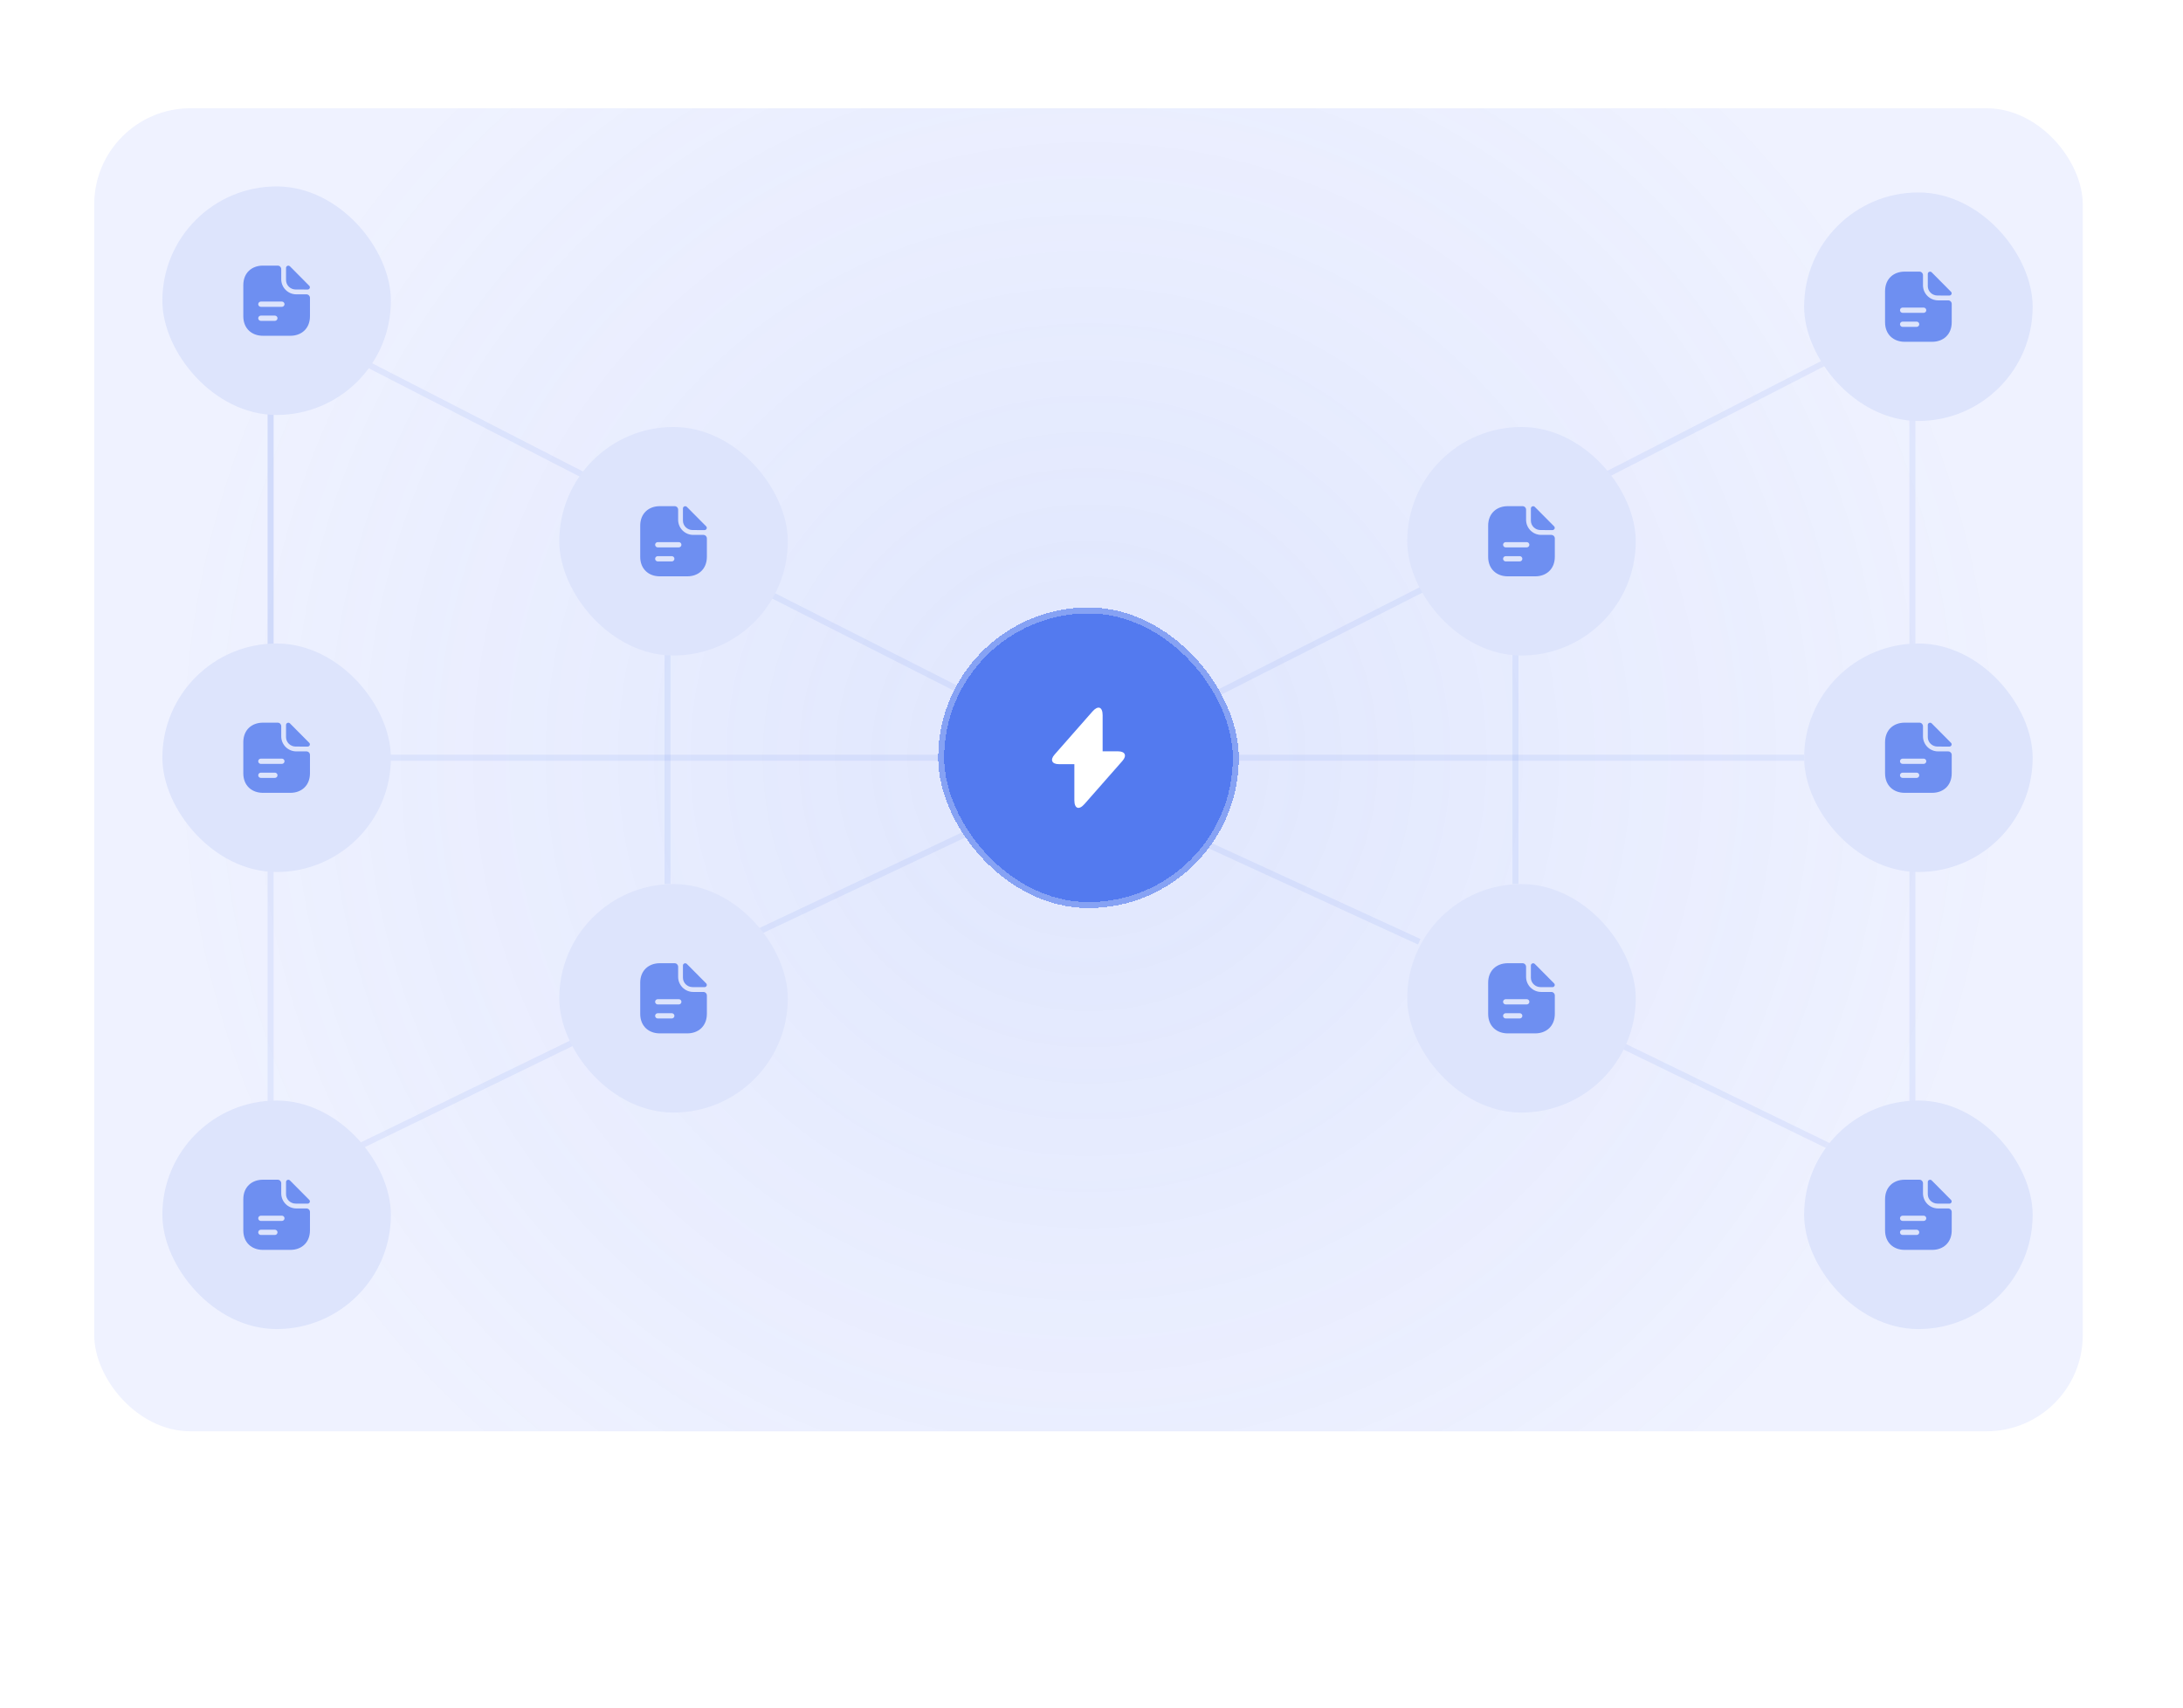 <svg width="363" height="284" viewBox="0 0 363 284" fill="none" xmlns="http://www.w3.org/2000/svg">
<g filter="url(#filter0_di_1139_18905)">
<g clip-path="url(#clip0_1139_18905)">
<rect x="15.667" y="16" width="330.667" height="220" rx="16" fill="#EFF2FF"/>
<circle cx="181" cy="124" r="153" fill="url(#paint0_radial_1139_18905)"/>
<path d="M126.5 96L162 114" stroke="#537AEF" stroke-opacity="0.1"/>
<path d="M60 58L97 77" stroke="#537AEF" stroke-opacity="0.1"/>
<path d="M236.5 96L201 114" stroke="#537AEF" stroke-opacity="0.1"/>
<path d="M126 153L162 136" stroke="#537AEF" stroke-opacity="0.1"/>
<path d="M59 189L96 171" stroke="#537AEF" stroke-opacity="0.1"/>
<path d="M45 182L45 142" stroke="#537AEF" stroke-opacity="0.1"/>
<path d="M45 106L45 66" stroke="#537AEF" stroke-opacity="0.1"/>
<path d="M318 182L318 142" stroke="#537AEF" stroke-opacity="0.1"/>
<path d="M252 145L252 105" stroke="#537AEF" stroke-opacity="0.1"/>
<path d="M318 106L318 66" stroke="#537AEF" stroke-opacity="0.1"/>
<path d="M45 106L45 66" stroke="#537AEF" stroke-opacity="0.1"/>
<path d="M304 58L267 77" stroke="#537AEF" stroke-opacity="0.1"/>
<path d="M305 189L268 171" stroke="#537AEF" stroke-opacity="0.1"/>
<path d="M236 154.6L199 137.6" stroke="#537AEF" stroke-opacity="0.1"/>
<path d="M63 124H159" stroke="#537AEF" stroke-opacity="0.1"/>
<path d="M204 124H300" stroke="#537AEF" stroke-opacity="0.1"/>
<g filter="url(#filter1_d_1139_18905)">
<rect x="156" y="99" width="50" height="50" rx="25" fill="#537AEF" shape-rendering="crispEdges"/>
<rect x="156.5" y="99.5" width="49" height="49" rx="24.5" stroke="white" stroke-opacity="0.3" shape-rendering="crispEdges"/>
<g filter="url(#filter2_d_1139_18905)">
<path d="M185.925 122.933H183.35V116.933C183.35 115.533 182.592 115.25 181.667 116.3L181 117.058L175.358 123.475C174.583 124.35 174.908 125.067 176.075 125.067H178.65V131.067C178.65 132.467 179.408 132.75 180.333 131.7L181 130.942L186.642 124.525C187.417 123.65 187.092 122.933 185.925 122.933Z" fill="white"/>
</g>
</g>
<rect x="27" y="29" width="38" height="38" rx="19" fill="#DDE4FC"/>
<path d="M48.217 42.289C47.977 42.05 47.563 42.213 47.563 42.546V44.582C47.563 45.433 48.287 46.139 49.167 46.139C49.722 46.145 50.492 46.145 51.151 46.145C51.483 46.145 51.658 45.754 51.425 45.521C50.585 44.675 49.08 43.153 48.217 42.289Z" fill="#537AEF" fill-opacity="0.8"/>
<path d="M50.958 46.944H49.273C47.89 46.944 46.764 45.818 46.764 44.436V42.75C46.764 42.429 46.502 42.167 46.181 42.167H43.708C41.911 42.167 40.458 43.333 40.458 45.416V50.584C40.458 52.667 41.911 53.833 43.708 53.833H48.292C50.089 53.833 51.542 52.667 51.542 50.584V47.528C51.542 47.207 51.279 46.944 50.958 46.944ZM45.708 51.354H43.375C43.136 51.354 42.938 51.156 42.938 50.917C42.938 50.678 43.136 50.479 43.375 50.479H45.708C45.947 50.479 46.146 50.678 46.146 50.917C46.146 51.156 45.947 51.354 45.708 51.354ZM46.875 49.021H43.375C43.136 49.021 42.938 48.822 42.938 48.583C42.938 48.344 43.136 48.146 43.375 48.146H46.875C47.114 48.146 47.312 48.344 47.312 48.583C47.312 48.822 47.114 49.021 46.875 49.021Z" fill="#537AEF" fill-opacity="0.8"/>
<rect x="27" y="105" width="38" height="38" rx="19" fill="#DDE4FC"/>
<path d="M48.217 118.289C47.977 118.05 47.563 118.213 47.563 118.546V120.582C47.563 121.433 48.287 122.139 49.167 122.139C49.722 122.145 50.492 122.145 51.151 122.145C51.483 122.145 51.658 121.754 51.425 121.521C50.585 120.675 49.08 119.152 48.217 118.289Z" fill="#537AEF" fill-opacity="0.8"/>
<path d="M50.958 122.944H49.273C47.89 122.944 46.764 121.818 46.764 120.436V118.75C46.764 118.429 46.502 118.167 46.181 118.167H43.708C41.911 118.167 40.458 119.333 40.458 121.416V126.584C40.458 128.667 41.911 129.833 43.708 129.833H48.292C50.089 129.833 51.542 128.667 51.542 126.584V123.528C51.542 123.207 51.279 122.944 50.958 122.944ZM45.708 127.354H43.375C43.136 127.354 42.938 127.156 42.938 126.917C42.938 126.678 43.136 126.479 43.375 126.479H45.708C45.947 126.479 46.146 126.678 46.146 126.917C46.146 127.156 45.947 127.354 45.708 127.354ZM46.875 125.021H43.375C43.136 125.021 42.938 124.823 42.938 124.583C42.938 124.344 43.136 124.146 43.375 124.146H46.875C47.114 124.146 47.312 124.344 47.312 124.583C47.312 124.823 47.114 125.021 46.875 125.021Z" fill="#537AEF" fill-opacity="0.8"/>
<rect x="27" y="181" width="38" height="38" rx="19" fill="#DDE4FC"/>
<path d="M48.217 194.289C47.977 194.05 47.563 194.213 47.563 194.546V196.582C47.563 197.433 48.287 198.139 49.167 198.139C49.722 198.145 50.492 198.145 51.151 198.145C51.483 198.145 51.658 197.754 51.425 197.521C50.585 196.675 49.08 195.153 48.217 194.289Z" fill="#537AEF" fill-opacity="0.8"/>
<path d="M50.958 198.944H49.273C47.89 198.944 46.764 197.818 46.764 196.436V194.75C46.764 194.429 46.502 194.167 46.181 194.167H43.708C41.911 194.167 40.458 195.333 40.458 197.416V202.584C40.458 204.667 41.911 205.833 43.708 205.833H48.292C50.089 205.833 51.542 204.667 51.542 202.584V199.527C51.542 199.207 51.279 198.944 50.958 198.944ZM45.708 203.354H43.375C43.136 203.354 42.938 203.156 42.938 202.917C42.938 202.677 43.136 202.479 43.375 202.479H45.708C45.947 202.479 46.146 202.677 46.146 202.917C46.146 203.156 45.947 203.354 45.708 203.354ZM46.875 201.021H43.375C43.136 201.021 42.938 200.822 42.938 200.583C42.938 200.344 43.136 200.146 43.375 200.146H46.875C47.114 200.146 47.312 200.344 47.312 200.583C47.312 200.822 47.114 201.021 46.875 201.021Z" fill="#537AEF" fill-opacity="0.8"/>
<rect x="300" y="30" width="38" height="38" rx="19" fill="#DDE4FC"/>
<path d="M321.217 43.289C320.977 43.05 320.563 43.213 320.563 43.546V45.582C320.563 46.433 321.287 47.139 322.167 47.139C322.722 47.145 323.492 47.145 324.151 47.145C324.483 47.145 324.658 46.754 324.425 46.521C323.585 45.675 322.08 44.153 321.217 43.289Z" fill="#537AEF" fill-opacity="0.8"/>
<path d="M323.958 47.944H322.273C320.89 47.944 319.764 46.818 319.764 45.436V43.75C319.764 43.429 319.502 43.167 319.181 43.167H316.708C314.911 43.167 313.458 44.333 313.458 46.416V51.584C313.458 53.667 314.911 54.833 316.708 54.833H321.293C323.089 54.833 324.542 53.667 324.542 51.584V48.528C324.542 48.207 324.279 47.944 323.958 47.944ZM318.708 52.354H316.375C316.136 52.354 315.938 52.156 315.938 51.917C315.938 51.678 316.136 51.479 316.375 51.479H318.708C318.948 51.479 319.146 51.678 319.146 51.917C319.146 52.156 318.948 52.354 318.708 52.354ZM319.875 50.021H316.375C316.136 50.021 315.938 49.822 315.938 49.583C315.938 49.344 316.136 49.146 316.375 49.146H319.875C320.114 49.146 320.313 49.344 320.313 49.583C320.313 49.822 320.114 50.021 319.875 50.021Z" fill="#537AEF" fill-opacity="0.8"/>
<rect x="300" y="105" width="38" height="38" rx="19" fill="#DDE4FC"/>
<path d="M321.217 118.289C320.977 118.05 320.563 118.213 320.563 118.546V120.582C320.563 121.433 321.287 122.139 322.167 122.139C322.722 122.145 323.492 122.145 324.151 122.145C324.483 122.145 324.658 121.754 324.425 121.521C323.585 120.675 322.08 119.152 321.217 118.289Z" fill="#537AEF" fill-opacity="0.8"/>
<path d="M323.958 122.944H322.273C320.89 122.944 319.764 121.818 319.764 120.436V118.75C319.764 118.429 319.502 118.167 319.181 118.167H316.708C314.911 118.167 313.458 119.333 313.458 121.416V126.584C313.458 128.667 314.911 129.833 316.708 129.833H321.293C323.089 129.833 324.542 128.667 324.542 126.584V123.528C324.542 123.207 324.279 122.944 323.958 122.944ZM318.708 127.354H316.375C316.136 127.354 315.938 127.156 315.938 126.917C315.938 126.678 316.136 126.479 316.375 126.479H318.708C318.948 126.479 319.146 126.678 319.146 126.917C319.146 127.156 318.948 127.354 318.708 127.354ZM319.875 125.021H316.375C316.136 125.021 315.938 124.823 315.938 124.583C315.938 124.344 316.136 124.146 316.375 124.146H319.875C320.114 124.146 320.313 124.344 320.313 124.583C320.313 124.823 320.114 125.021 319.875 125.021Z" fill="#537AEF" fill-opacity="0.8"/>
<rect x="300" y="181" width="38" height="38" rx="19" fill="#DDE4FC"/>
<path d="M321.217 194.289C320.977 194.05 320.563 194.213 320.563 194.546V196.582C320.563 197.433 321.287 198.139 322.167 198.139C322.722 198.145 323.492 198.145 324.151 198.145C324.483 198.145 324.658 197.754 324.425 197.521C323.585 196.675 322.08 195.153 321.217 194.289Z" fill="#537AEF" fill-opacity="0.8"/>
<path d="M323.958 198.944H322.273C320.89 198.944 319.764 197.818 319.764 196.436V194.75C319.764 194.429 319.502 194.167 319.181 194.167H316.708C314.911 194.167 313.458 195.333 313.458 197.416V202.584C313.458 204.667 314.911 205.833 316.708 205.833H321.293C323.089 205.833 324.542 204.667 324.542 202.584V199.527C324.542 199.207 324.279 198.944 323.958 198.944ZM318.708 203.354H316.375C316.136 203.354 315.938 203.156 315.938 202.917C315.938 202.677 316.136 202.479 316.375 202.479H318.708C318.948 202.479 319.146 202.677 319.146 202.917C319.146 203.156 318.948 203.354 318.708 203.354ZM319.875 201.021H316.375C316.136 201.021 315.938 200.822 315.938 200.583C315.938 200.344 316.136 200.146 316.375 200.146H319.875C320.114 200.146 320.313 200.344 320.313 200.583C320.313 200.822 320.114 201.021 319.875 201.021Z" fill="#537AEF" fill-opacity="0.8"/>
<rect x="234" y="69" width="38" height="38" rx="19" fill="#DDE4FC"/>
<path d="M255.217 82.289C254.977 82.05 254.563 82.213 254.563 82.546V84.582C254.563 85.433 255.287 86.139 256.167 86.139C256.722 86.145 257.492 86.145 258.151 86.145C258.483 86.145 258.658 85.754 258.425 85.521C257.585 84.675 256.08 83.153 255.217 82.289Z" fill="#537AEF" fill-opacity="0.8"/>
<path d="M257.958 86.944H256.273C254.89 86.944 253.764 85.818 253.764 84.436V82.75C253.764 82.429 253.502 82.167 253.181 82.167H250.708C248.911 82.167 247.458 83.333 247.458 85.416V90.584C247.458 92.667 248.911 93.833 250.708 93.833H255.293C257.089 93.833 258.542 92.667 258.542 90.584V87.528C258.542 87.207 258.279 86.944 257.958 86.944ZM252.708 91.354H250.375C250.136 91.354 249.938 91.156 249.938 90.917C249.938 90.677 250.136 90.479 250.375 90.479H252.708C252.948 90.479 253.146 90.677 253.146 90.917C253.146 91.156 252.948 91.354 252.708 91.354ZM253.875 89.021H250.375C250.136 89.021 249.938 88.823 249.938 88.583C249.938 88.344 250.136 88.146 250.375 88.146H253.875C254.114 88.146 254.313 88.344 254.313 88.583C254.313 88.823 254.114 89.021 253.875 89.021Z" fill="#537AEF" fill-opacity="0.8"/>
<rect x="234" y="145" width="38" height="38" rx="19" fill="#DDE4FC"/>
<path d="M255.217 158.289C254.977 158.05 254.563 158.213 254.563 158.546V160.582C254.563 161.433 255.287 162.139 256.167 162.139C256.722 162.145 257.492 162.145 258.151 162.145C258.483 162.145 258.658 161.754 258.425 161.521C257.585 160.675 256.08 159.152 255.217 158.289Z" fill="#537AEF" fill-opacity="0.8"/>
<path d="M257.958 162.944H256.273C254.89 162.944 253.764 161.818 253.764 160.436V158.75C253.764 158.429 253.502 158.167 253.181 158.167H250.708C248.911 158.167 247.458 159.333 247.458 161.416V166.584C247.458 168.667 248.911 169.833 250.708 169.833H255.293C257.089 169.833 258.542 168.667 258.542 166.584V163.528C258.542 163.207 258.279 162.944 257.958 162.944ZM252.708 167.354H250.375C250.136 167.354 249.938 167.156 249.938 166.917C249.938 166.678 250.136 166.479 250.375 166.479H252.708C252.948 166.479 253.146 166.678 253.146 166.917C253.146 167.156 252.948 167.354 252.708 167.354ZM253.875 165.021H250.375C250.136 165.021 249.938 164.823 249.938 164.583C249.938 164.344 250.136 164.146 250.375 164.146H253.875C254.114 164.146 254.313 164.344 254.313 164.583C254.313 164.823 254.114 165.021 253.875 165.021Z" fill="#537AEF" fill-opacity="0.8"/>
<path d="M111 145L111 105" stroke="#537AEF" stroke-opacity="0.1"/>
<rect x="93" y="69" width="38" height="38" rx="19" fill="#DDE4FC"/>
<path d="M114.217 82.289C113.978 82.05 113.563 82.213 113.563 82.546V84.582C113.563 85.433 114.287 86.139 115.168 86.139C115.722 86.145 116.492 86.145 117.151 86.145C117.483 86.145 117.658 85.754 117.425 85.521C116.585 84.675 115.08 83.153 114.217 82.289Z" fill="#537AEF" fill-opacity="0.8"/>
<path d="M116.958 86.944H115.272C113.89 86.944 112.764 85.818 112.764 84.436V82.75C112.764 82.429 112.502 82.167 112.181 82.167H109.707C107.911 82.167 106.458 83.333 106.458 85.416V90.584C106.458 92.667 107.911 93.833 109.707 93.833H114.292C116.089 93.833 117.542 92.667 117.542 90.584V87.528C117.542 87.207 117.279 86.944 116.958 86.944ZM111.708 91.354H109.375C109.136 91.354 108.937 91.156 108.937 90.917C108.937 90.677 109.136 90.479 109.375 90.479H111.708C111.947 90.479 112.146 90.677 112.146 90.917C112.146 91.156 111.947 91.354 111.708 91.354ZM112.875 89.021H109.375C109.136 89.021 108.937 88.823 108.937 88.583C108.937 88.344 109.136 88.146 109.375 88.146H112.875C113.114 88.146 113.312 88.344 113.312 88.583C113.312 88.823 113.114 89.021 112.875 89.021Z" fill="#537AEF" fill-opacity="0.8"/>
<rect x="93" y="145" width="38" height="38" rx="19" fill="#DDE4FC"/>
<path d="M114.217 158.289C113.978 158.05 113.563 158.213 113.563 158.546V160.582C113.563 161.433 114.287 162.139 115.168 162.139C115.722 162.145 116.492 162.145 117.151 162.145C117.483 162.145 117.658 161.754 117.425 161.521C116.585 160.675 115.08 159.152 114.217 158.289Z" fill="#537AEF" fill-opacity="0.8"/>
<path d="M116.958 162.944H115.272C113.89 162.944 112.764 161.818 112.764 160.436V158.75C112.764 158.429 112.502 158.167 112.181 158.167H109.707C107.911 158.167 106.458 159.333 106.458 161.416V166.584C106.458 168.667 107.911 169.833 109.707 169.833H114.292C116.089 169.833 117.542 168.667 117.542 166.584V163.528C117.542 163.207 117.279 162.944 116.958 162.944ZM111.708 167.354H109.375C109.136 167.354 108.937 167.156 108.937 166.917C108.937 166.678 109.136 166.479 109.375 166.479H111.708C111.947 166.479 112.146 166.678 112.146 166.917C112.146 167.156 111.947 167.354 111.708 167.354ZM112.875 165.021H109.375C109.136 165.021 108.937 164.823 108.937 164.583C108.937 164.344 109.136 164.146 109.375 164.146H112.875C113.114 164.146 113.312 164.344 113.312 164.583C113.312 164.823 113.114 165.021 112.875 165.021Z" fill="#537AEF" fill-opacity="0.8"/>
</g>
</g>
<defs>
<filter id="filter0_di_1139_18905" x="-20.333" y="-8" width="402.667" height="292" filterUnits="userSpaceOnUse" color-interpolation-filters="sRGB">
<feFlood flood-opacity="0" result="BackgroundImageFix"/>
<feColorMatrix in="SourceAlpha" type="matrix" values="0 0 0 0 0 0 0 0 0 0 0 0 0 0 0 0 0 0 127 0" result="hardAlpha"/>
<feOffset dy="12"/>
<feGaussianBlur stdDeviation="18"/>
<feComposite in2="hardAlpha" operator="out"/>
<feColorMatrix type="matrix" values="0 0 0 0 0.648 0 0 0 0 0.694 0 0 0 0 0.786 0 0 0 0.1 0"/>
<feBlend mode="normal" in2="BackgroundImageFix" result="effect1_dropShadow_1139_18905"/>
<feBlend mode="normal" in="SourceGraphic" in2="effect1_dropShadow_1139_18905" result="shape"/>
<feColorMatrix in="SourceAlpha" type="matrix" values="0 0 0 0 0 0 0 0 0 0 0 0 0 0 0 0 0 0 127 0" result="hardAlpha"/>
<feOffset dy="-10"/>
<feGaussianBlur stdDeviation="10"/>
<feComposite in2="hardAlpha" operator="arithmetic" k2="-1" k3="1"/>
<feColorMatrix type="matrix" values="0 0 0 0 0 0 0 0 0 0 0 0 0 0 0 0 0 0 0.04 0"/>
<feBlend mode="normal" in2="shape" result="effect2_innerShadow_1139_18905"/>
</filter>
<filter id="filter1_d_1139_18905" x="126" y="69" width="110" height="110" filterUnits="userSpaceOnUse" color-interpolation-filters="sRGB">
<feFlood flood-opacity="0" result="BackgroundImageFix"/>
<feColorMatrix in="SourceAlpha" type="matrix" values="0 0 0 0 0 0 0 0 0 0 0 0 0 0 0 0 0 0 127 0" result="hardAlpha"/>
<feOffset/>
<feGaussianBlur stdDeviation="15"/>
<feComposite in2="hardAlpha" operator="out"/>
<feColorMatrix type="matrix" values="0 0 0 0 0.325 0 0 0 0 0.478 0 0 0 0 0.937 0 0 0 0.5 0"/>
<feBlend mode="normal" in2="BackgroundImageFix" result="effect1_dropShadow_1139_18905"/>
<feBlend mode="normal" in="SourceGraphic" in2="effect1_dropShadow_1139_18905" result="shape"/>
</filter>
<filter id="filter2_d_1139_18905" x="161" y="104" width="40" height="40" filterUnits="userSpaceOnUse" color-interpolation-filters="sRGB">
<feFlood flood-opacity="0" result="BackgroundImageFix"/>
<feColorMatrix in="SourceAlpha" type="matrix" values="0 0 0 0 0 0 0 0 0 0 0 0 0 0 0 0 0 0 127 0" result="hardAlpha"/>
<feOffset/>
<feGaussianBlur stdDeviation="5"/>
<feComposite in2="hardAlpha" operator="out"/>
<feColorMatrix type="matrix" values="0 0 0 0 0 0 0 0 0 0 0 0 0 0 0 0 0 0 0.1 0"/>
<feBlend mode="normal" in2="BackgroundImageFix" result="effect1_dropShadow_1139_18905"/>
<feBlend mode="normal" in="SourceGraphic" in2="effect1_dropShadow_1139_18905" result="shape"/>
</filter>
<radialGradient id="paint0_radial_1139_18905" cx="0" cy="0" r="1" gradientUnits="userSpaceOnUse" gradientTransform="translate(181 124) rotate(90) scale(153)">
<stop stop-color="#537AEF" stop-opacity="0.1"/>
<stop offset="1" stop-color="#537AEF" stop-opacity="0"/>
</radialGradient>
<clipPath id="clip0_1139_18905">
<rect x="15.667" y="16" width="330.667" height="220" rx="16" fill="white"/>
</clipPath>
</defs>
</svg>
